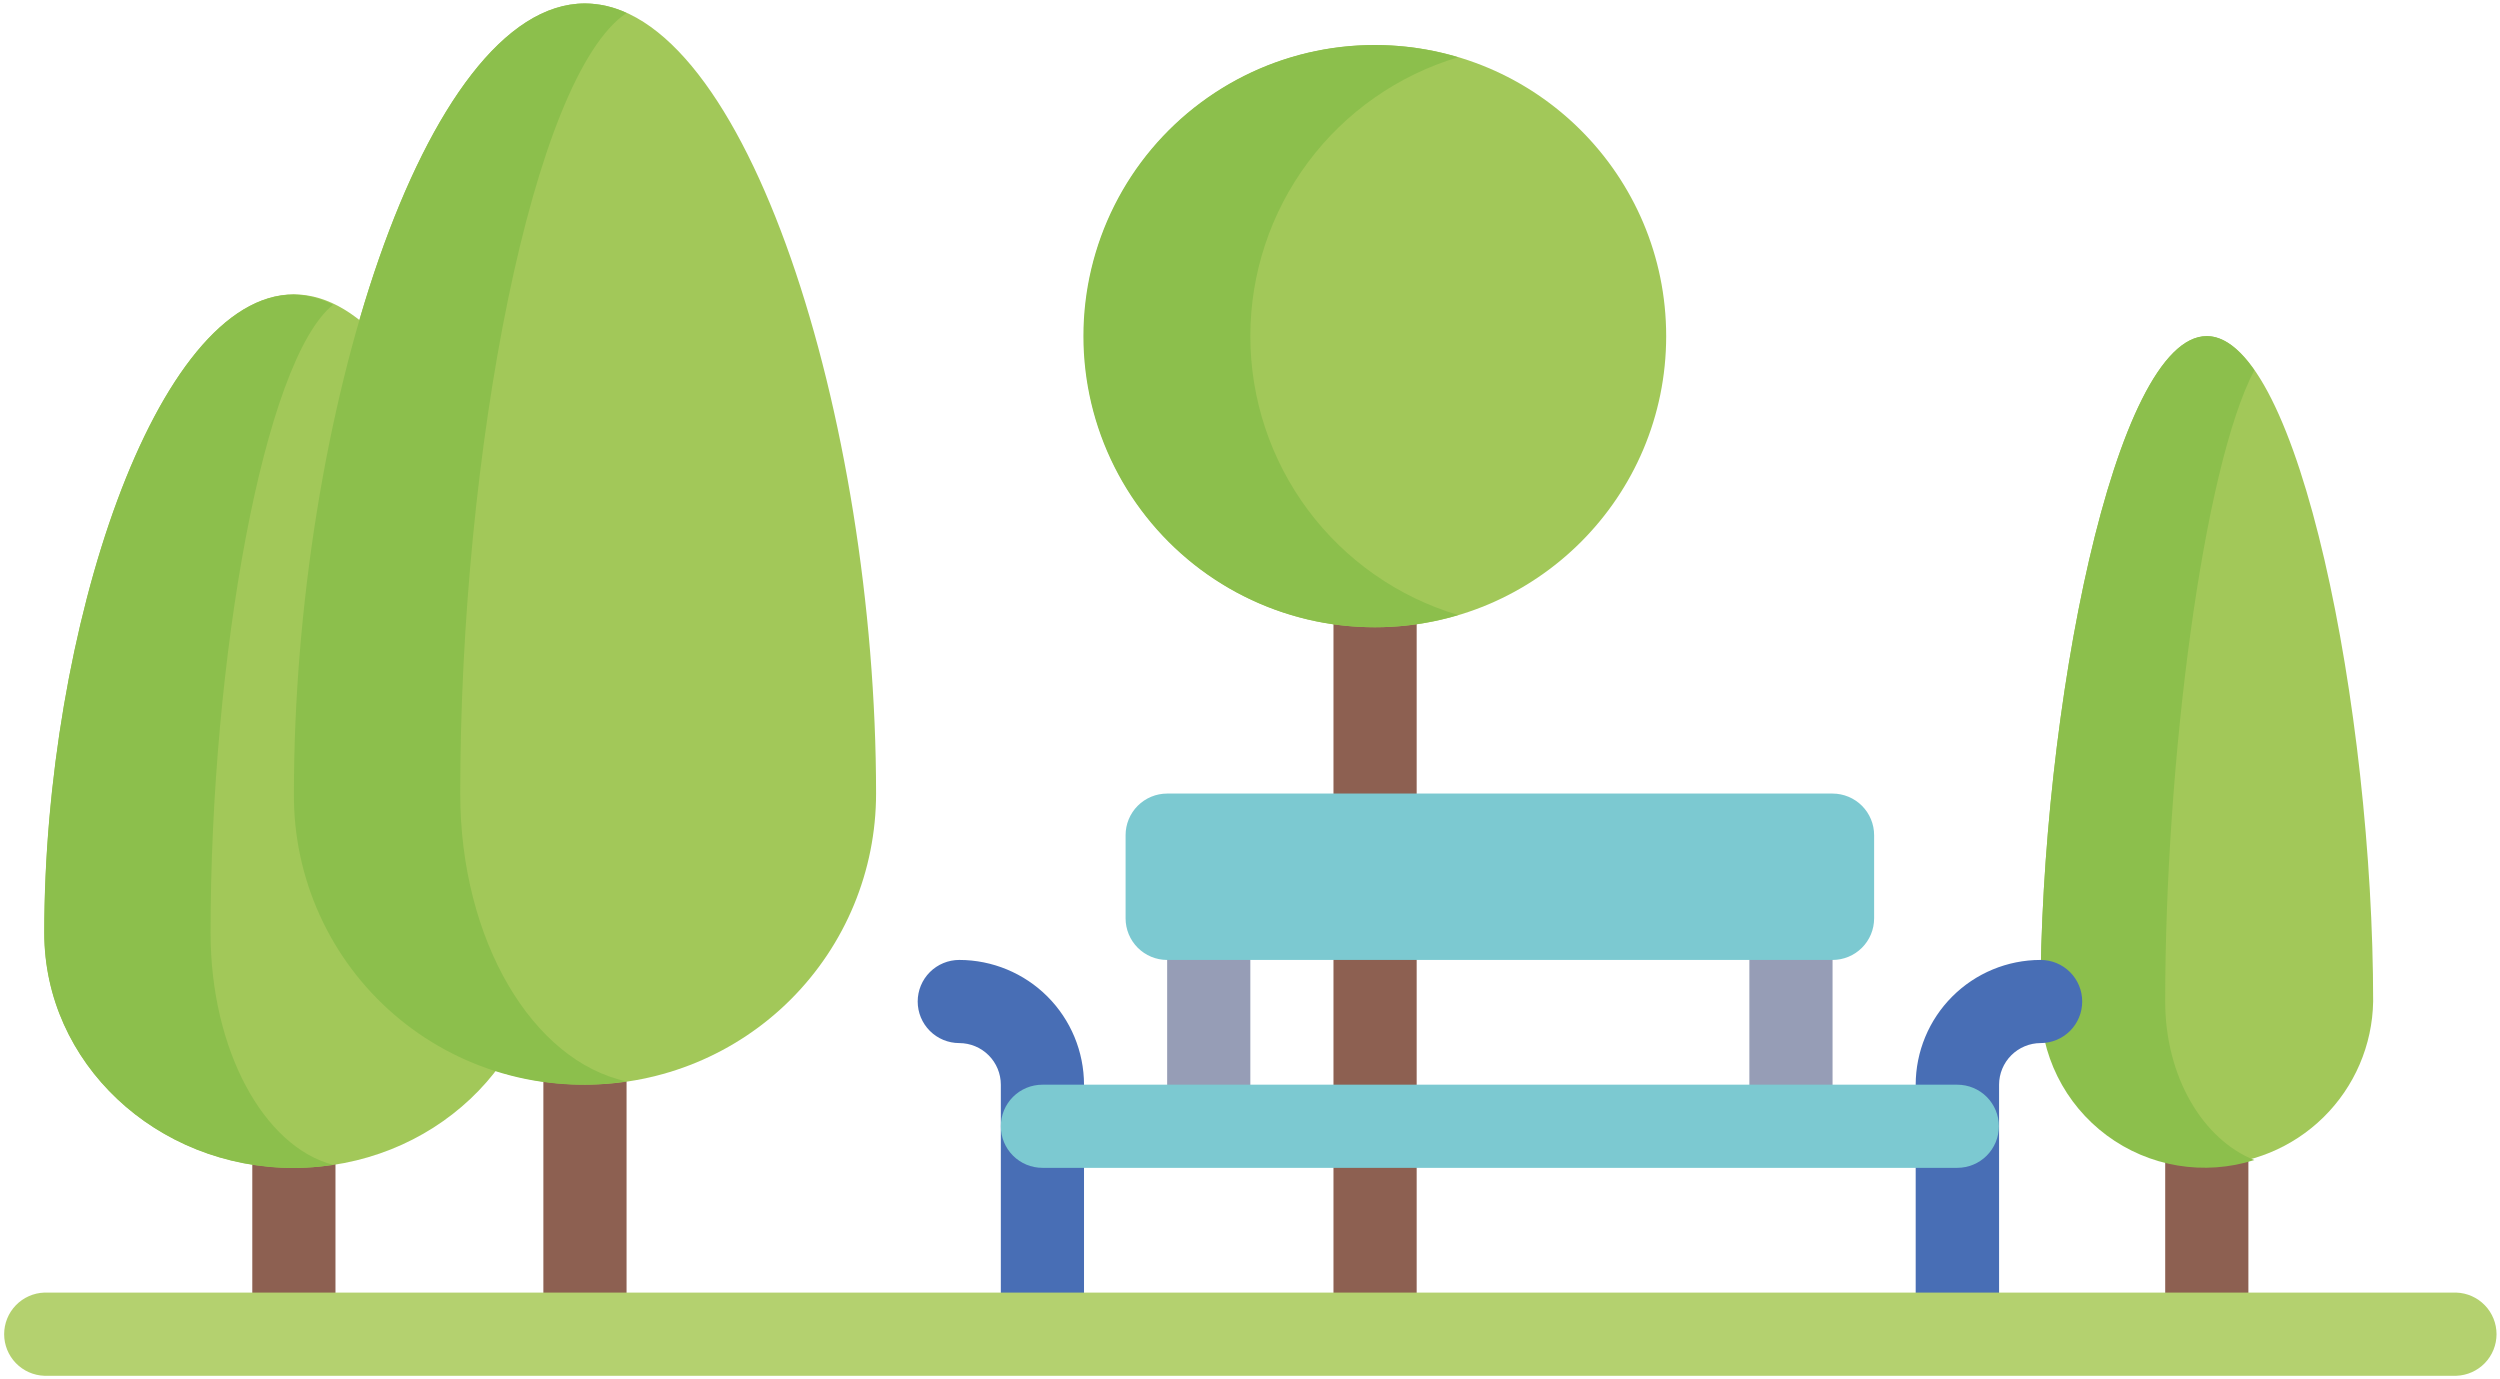 <svg width="513" height="283" viewBox="0 0 513 283" fill="none" xmlns="http://www.w3.org/2000/svg">
<path d="M461.37 222.58H444.3V273.78H461.37V222.58Z" fill="#8D6051"/>
<path d="M486.97 205.51C486.817 214.462 483.153 222.996 476.768 229.272C470.383 235.549 461.788 239.066 452.835 239.066C443.882 239.066 435.287 235.549 428.902 229.272C422.517 222.996 418.853 214.462 418.7 205.51C418.7 145.78 433.99 68.98 452.84 68.98C471.69 68.98 486.97 145.78 486.97 205.51Z" fill="#A2C859"/>
<path d="M444.3 205.51C444.3 156.51 452.02 96.13 462.59 75.96C459.5 71.54 456.23 68.96 452.84 68.96C433.99 68.96 418.7 145.76 418.7 205.49C418.63 210.825 419.828 216.1 422.196 220.882C424.563 225.663 428.033 229.814 432.318 232.992C436.604 236.171 441.583 238.286 446.846 239.163C452.109 240.041 457.505 239.656 462.59 238.04C452.04 233.84 444.3 220.95 444.3 205.51Z" fill="#8CBF4C"/>
<path d="M256.57 188.44H239.5V231.11H256.57V188.44Z" fill="#969DB6"/>
<path d="M376.04 188.44H358.97V231.11H376.04V188.44Z" fill="#969DB6"/>
<path d="M290.7 111.64H273.63V273.77H290.7V111.64Z" fill="#8D6051"/>
<path d="M128.57 205.51H111.5V273.78H128.57V205.51Z" fill="#8D6051"/>
<path d="M68.84 222.58H51.77V273.78H68.84V222.58Z" fill="#8D6051"/>
<path d="M196.84 196.98C194.578 196.98 192.408 197.879 190.808 199.478C189.209 201.078 188.31 203.248 188.31 205.51C188.31 207.772 189.209 209.942 190.808 211.542C192.408 213.141 194.578 214.04 196.84 214.04C199.103 214.043 201.273 214.944 202.872 216.545C204.472 218.146 205.37 220.317 205.37 222.58V273.78H222.44V222.58C222.432 215.793 219.732 209.286 214.933 204.487C210.134 199.688 203.627 196.988 196.84 196.98Z" fill="#486EB5"/>
<path d="M418.7 196.98C411.913 196.988 405.406 199.688 400.607 204.487C395.808 209.286 393.108 215.793 393.1 222.58V273.78H410.21V222.58C410.213 220.318 411.112 218.148 412.711 216.548C414.31 214.947 416.478 214.045 418.74 214.04C421.002 214.04 423.172 213.141 424.772 211.542C426.371 209.942 427.27 207.772 427.27 205.51C427.27 203.248 426.371 201.078 424.772 199.478C423.172 197.879 421.002 196.98 418.74 196.98H418.7Z" fill="#486EB5"/>
<path d="M179.77 162.84C179.77 178.681 173.477 193.874 162.276 205.075C151.074 216.277 135.881 222.57 120.04 222.57C104.199 222.57 89.006 216.277 77.805 205.075C66.603 193.874 60.31 178.681 60.31 162.84C60.31 86.04 87.05 0.71 120.04 0.71C153.03 0.71 179.77 86.04 179.77 162.84Z" fill="#A2C859"/>
<path d="M111.5 191.4C111.5 218.04 88.58 239.64 60.3 239.64C32.02 239.64 9.1 218.04 9.1 191.4C9.1 129.4 32.03 60.4 60.3 60.4C88.57 60.4 111.5 129.37 111.5 191.4Z" fill="#A2C859"/>
<path d="M282.17 128.71C315.158 128.71 341.9 101.968 341.9 68.98C341.9 35.992 315.158 9.25 282.17 9.25C249.182 9.25 222.44 35.992 222.44 68.98C222.44 101.968 249.182 128.71 282.17 128.71Z" fill="#A2C859"/>
<path d="M504.04 282.31H9.1C6.887 282.234 4.79 281.302 3.251 279.709C1.712 278.117 0.852 275.989 0.852 273.775C0.852 271.561 1.712 269.433 3.251 267.841C4.79 266.248 6.887 265.316 9.1 265.24H504.04C506.253 265.316 508.35 266.248 509.889 267.841C511.428 269.433 512.288 271.561 512.288 273.775C512.288 275.989 511.428 278.117 509.889 279.709C508.35 281.302 506.253 282.234 504.04 282.31Z" fill="#B4D16F"/>
<path d="M94.44 162.84C94.44 92.79 109.27 15.67 128.57 2.66C125.899 1.407 122.99 0.742 120.04 0.71C87.04 0.71 60.31 86.04 60.31 162.84C60.246 171.422 62.046 179.916 65.585 187.734C69.124 195.553 74.318 202.51 80.808 208.125C87.298 213.741 94.93 217.881 103.176 220.259C111.422 222.637 120.086 223.197 128.57 221.9C109.28 217.75 94.44 192.93 94.44 162.84Z" fill="#8CBF4C"/>
<path d="M43.21 191.4C43.21 135.4 54.11 74 68.36 62.52C65.853 61.24 63.094 60.53 60.28 60.44C32 60.44 9.08 129.37 9.08 191.44C9.08 218.08 32 239.68 60.28 239.68C62.986 239.663 65.687 239.443 68.36 239.02C54.14 235.32 43.21 215.44 43.21 191.4Z" fill="#8CBF4C"/>
<path d="M256.57 68.98C256.572 56.122 260.723 43.608 268.405 33.298C276.087 22.987 286.89 15.43 299.21 11.75C290.29 9.076 280.869 8.525 271.699 10.14C262.528 11.755 253.862 15.491 246.392 21.05C238.922 26.61 232.855 33.839 228.675 42.16C224.496 50.48 222.319 59.663 222.319 68.975C222.319 78.287 224.496 87.469 228.675 95.79C232.855 104.111 238.922 111.34 246.392 116.899C253.862 122.459 262.528 126.195 271.699 127.81C280.869 129.425 290.29 128.873 299.21 126.2C286.89 122.523 276.086 114.968 268.404 104.659C260.722 94.35 256.571 81.837 256.57 68.98V68.98Z" fill="#8CBF4C"/>
<path d="M376.04 196.98H239.5C238.379 196.98 237.269 196.759 236.233 196.33C235.198 195.9 234.257 195.271 233.465 194.478C232.673 193.685 232.044 192.743 231.616 191.707C231.188 190.671 230.969 189.561 230.97 188.44V171.38C230.969 170.259 231.188 169.149 231.616 168.113C232.044 167.077 232.673 166.135 233.465 165.342C234.257 164.549 235.198 163.92 236.233 163.49C237.269 163.061 238.379 162.84 239.5 162.84H376.04C378.303 162.843 380.473 163.744 382.072 165.345C383.672 166.946 384.57 169.117 384.57 171.38V188.44C384.571 189.561 384.352 190.671 383.924 191.707C383.495 192.743 382.867 193.685 382.075 194.478C381.283 195.271 380.342 195.9 379.307 196.33C378.271 196.759 377.161 196.98 376.04 196.98V196.98Z" fill="#7CC9D1"/>
<path d="M401.64 239.64H213.9C211.638 239.64 209.468 238.741 207.869 237.142C206.269 235.542 205.37 233.372 205.37 231.11C205.37 228.848 206.269 226.678 207.869 225.078C209.468 223.479 211.638 222.58 213.9 222.58H401.64C403.902 222.58 406.072 223.479 407.672 225.078C409.271 226.678 410.17 228.848 410.17 231.11C410.17 233.372 409.271 235.542 407.672 237.142C406.072 238.741 403.902 239.64 401.64 239.64V239.64Z" fill="#7CC9D1"/>
</svg>
